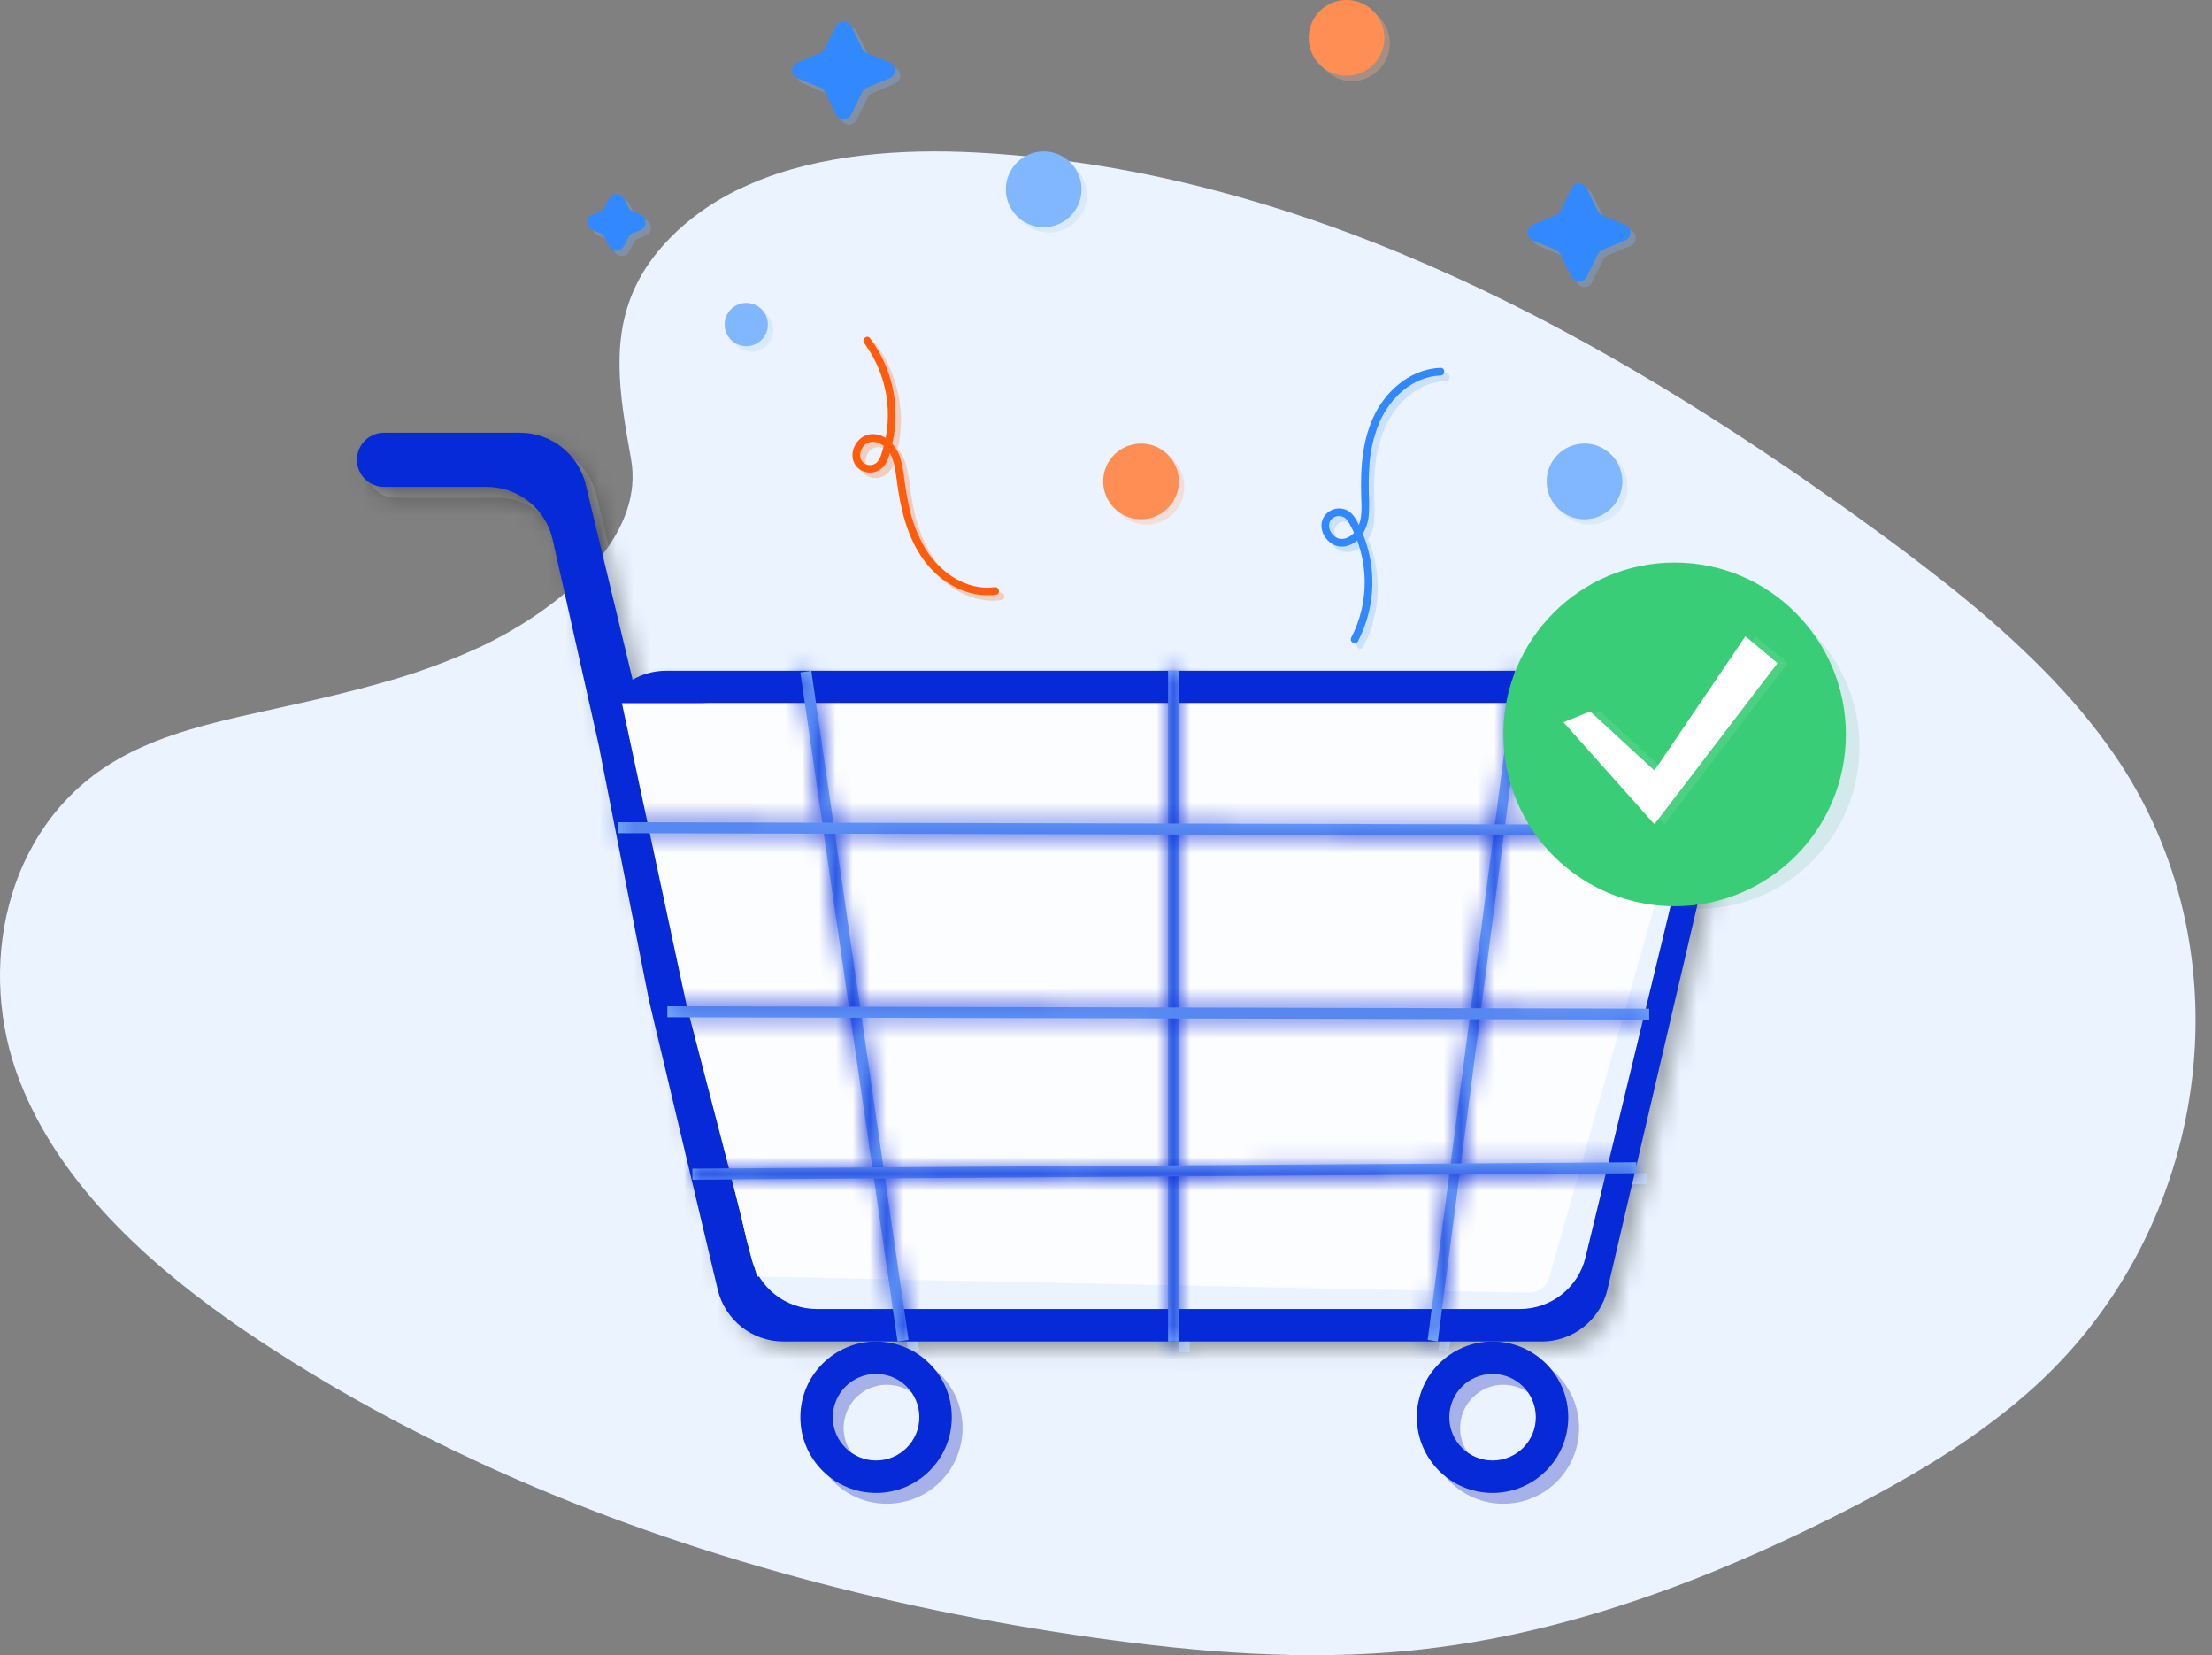 <svg width="131" height="98" viewBox="0 0 131 98" fill="none" xmlns="http://www.w3.org/2000/svg">
<rect x="0" y="0" width="131" height="98" fill="#808080" stroke="none"/>
<path d="M120.577 82.025C120.171 82.397 119.756 82.757 119.333 83.108C119.261 83.168 119.188 83.226 119.115 83.287C117.603 84.509 116.016 85.626 114.363 86.63L114.054 86.818C113.98 86.865 113.906 86.909 113.828 86.952C112.101 87.99 110.31 88.946 108.498 89.851L108.478 89.862L108.341 89.929C106.88 90.659 105.396 91.357 103.89 92.024L103.854 92.038C103.175 92.336 102.496 92.626 101.817 92.908C101.54 93.026 101.262 93.136 100.984 93.248C100.46 93.456 99.935 93.661 99.405 93.858L99.34 93.884L99.226 93.925L99.085 93.98C97.704 94.493 96.304 94.968 94.886 95.403L94.861 95.41C93.872 95.71 92.877 95.988 91.875 96.243L91.738 96.279C90.267 96.649 88.773 96.967 87.269 97.222L86.923 97.279C85.823 97.459 84.716 97.606 83.601 97.72C77.334 98.35 70.992 97.838 64.763 96.959C52.186 95.182 39.775 91.85 28.455 86.628C26.283 85.626 24.153 84.554 22.065 83.411C22.048 83.401 22.033 83.392 22.016 83.384C20.766 82.699 19.533 81.986 18.317 81.245C17.961 81.03 17.607 80.811 17.255 80.591C16.822 80.319 16.391 80.044 15.962 79.766C15.396 79.398 14.83 79.021 14.264 78.635L14 78.452L13.898 78.38C13.754 78.28 13.613 78.18 13.47 78.078C8.152 74.307 3.41 69.737 1.17 64.017C-1.419 57.418 0.238 49.051 6.65 45.15C8.854 43.806 11.415 43.077 14.004 42.475L14.269 42.413C14.707 42.313 15.145 42.217 15.58 42.12C17.107 41.783 18.641 41.448 20.16 41.075C20.953 40.88 21.737 40.676 22.516 40.456L22.835 40.364C24.715 39.839 26.554 39.164 28.335 38.346H28.347C28.538 38.258 28.727 38.166 28.912 38.072C29.032 38.013 29.152 37.954 29.272 37.889C31.196 36.892 33.232 35.51 34.799 33.862C34.925 33.73 35.047 33.596 35.166 33.462C35.258 33.357 35.348 33.251 35.435 33.145C36.534 31.81 37.294 30.329 37.439 28.757C37.488 28.229 37.465 27.696 37.371 27.174C37.194 26.186 37.022 25.218 36.895 24.274C36.658 22.5 36.578 20.805 36.906 19.17C37.24 17.503 37.997 15.9 39.442 14.344C39.66 14.108 39.895 13.873 40.147 13.637C41.315 12.569 42.637 11.699 44.065 11.058C44.242 10.98 44.419 10.901 44.598 10.823C48.567 9.149 53.336 8.8 57.792 9.031C61.955 9.254 66.091 9.854 70.154 10.823C70.477 10.898 70.799 10.977 71.12 11.058C74.576 11.931 77.977 13.026 81.303 14.338C89.945 17.724 98.102 22.425 105.722 27.613C105.797 27.663 105.871 27.714 105.948 27.766C106.267 27.982 106.583 28.199 106.898 28.416C107.506 28.837 108.11 29.26 108.708 29.686L109.112 29.972C109.311 30.113 109.509 30.255 109.706 30.397L110.312 30.835C110.341 30.852 110.368 30.873 110.394 30.895L110.91 31.267C111.209 31.484 111.505 31.702 111.803 31.921L112.441 32.393C112.573 32.492 112.707 32.589 112.839 32.69L113.518 33.206L113.67 33.324C113.701 33.347 113.733 33.371 113.763 33.397L113.783 33.41C115.622 34.816 117.418 36.273 119.101 37.818L119.318 38.019L119.34 38.04C119.524 38.21 119.707 38.382 119.887 38.555C122.084 40.639 124.053 42.878 125.662 45.352C133.053 56.784 130.859 72.612 120.577 82.025Z" fill="#EAF3FF"/>
<g opacity="0.3">
<mask id="path-2-inside-1_4183_32801" fill="white">
<path fill-rule="evenodd" clip-rule="evenodd" d="M23.379 26.262C22.495 26.262 21.777 26.979 21.777 27.863C21.777 28.748 22.494 29.465 23.379 29.465L29.464 29.465C31.336 29.465 32.958 30.763 33.367 32.59L36.133 44.916C36.143 44.986 36.155 45.057 36.169 45.127L39.072 59.855L43.145 76.991C43.573 78.794 45.183 80.066 47.036 80.066H91.945C93.803 80.066 95.417 78.787 95.84 76.977L103.256 45.265C103.843 42.755 101.939 40.354 99.362 40.354H40.094C39.364 40.354 38.686 40.547 38.104 40.882L35.325 29.326C34.893 27.529 33.285 26.261 31.436 26.261L23.379 26.262Z"/>
</mask>
<path fill-rule="evenodd" clip-rule="evenodd" d="M23.379 26.262C22.495 26.262 21.777 26.979 21.777 27.863C21.777 28.748 22.494 29.465 23.379 29.465L29.464 29.465C31.336 29.465 32.958 30.763 33.367 32.59L36.133 44.916C36.143 44.986 36.155 45.057 36.169 45.127L39.072 59.855L43.145 76.991C43.573 78.794 45.183 80.066 47.036 80.066H91.945C93.803 80.066 95.417 78.787 95.84 76.977L103.256 45.265C103.843 42.755 101.939 40.354 99.362 40.354H40.094C39.364 40.354 38.686 40.547 38.104 40.882L35.325 29.326C34.893 27.529 33.285 26.261 31.436 26.261L23.379 26.262Z" fill="#EAF3FF"/>
<path d="M21.777 27.863L24.777 27.864V27.864L21.777 27.863ZM23.379 26.262L23.379 23.262L23.379 26.262ZM23.379 29.465L23.38 32.465H23.38L23.379 29.465ZM29.464 29.465L29.464 26.465L29.464 29.465ZM33.367 32.59L30.44 33.246V33.246L33.367 32.59ZM36.133 44.916L39.103 44.49L39.086 44.374L39.06 44.259L36.133 44.916ZM36.169 45.127L39.112 44.547L39.112 44.547L36.169 45.127ZM39.072 59.855L36.128 60.435L36.139 60.492L36.153 60.549L39.072 59.855ZM43.145 76.991L40.226 77.685L40.226 77.685L43.145 76.991ZM95.84 76.977L92.919 76.294V76.294L95.84 76.977ZM103.256 45.265L100.335 44.582V44.582L103.256 45.265ZM38.104 40.882L35.187 41.583L36.125 45.48L39.599 43.483L38.104 40.882ZM35.325 29.326L32.408 30.028V30.028L35.325 29.326ZM31.436 26.261L31.436 29.261L31.436 26.261ZM24.777 27.864C24.777 28.636 24.151 29.262 23.379 29.262L23.379 23.262C20.838 23.262 18.778 25.322 18.777 27.863L24.777 27.864ZM23.379 26.465C24.151 26.465 24.777 27.091 24.777 27.864L18.777 27.863C18.777 30.405 20.838 32.466 23.38 32.465L23.379 26.465ZM29.464 26.465L23.379 26.465L23.38 32.465L29.465 32.465L29.464 26.465ZM36.295 31.933C35.578 28.736 32.74 26.465 29.464 26.465L29.465 32.465C29.932 32.465 30.338 32.79 30.44 33.246L36.295 31.933ZM39.06 44.259L36.295 31.933L30.44 33.246L33.206 45.573L39.06 44.259ZM39.112 44.547C39.109 44.528 39.105 44.509 39.103 44.49L33.163 45.342C33.181 45.464 33.202 45.586 33.226 45.707L39.112 44.547ZM42.015 59.275L39.112 44.547L33.226 45.707L36.128 60.435L42.015 59.275ZM46.063 76.297L41.99 59.162L36.153 60.549L40.226 77.685L46.063 76.297ZM47.036 77.066C46.573 77.066 46.17 76.748 46.063 76.297L40.226 77.685C40.976 80.84 43.794 83.066 47.036 83.066V77.066ZM91.945 77.066H47.036V83.066H91.945V77.066ZM92.919 76.294C92.813 76.746 92.409 77.066 91.945 77.066V83.066C95.197 83.066 98.02 80.827 98.761 77.66L92.919 76.294ZM100.335 44.582L92.919 76.294L98.761 77.66L106.178 45.948L100.335 44.582ZM99.362 43.354C100.006 43.354 100.482 43.954 100.335 44.582L106.178 45.948C107.205 41.556 103.872 37.354 99.362 37.354V43.354ZM40.094 43.354H99.362V37.354H40.094V43.354ZM39.599 43.483C39.738 43.403 39.901 43.354 40.094 43.354V37.354C38.826 37.354 37.635 37.691 36.609 38.281L39.599 43.483ZM32.408 30.028L35.187 41.583L41.021 40.18L38.242 28.625L32.408 30.028ZM31.436 29.261C31.898 29.261 32.3 29.578 32.408 30.028L38.242 28.625C37.486 25.479 34.672 23.261 31.436 23.261L31.436 29.261ZM23.379 29.262L31.436 29.261L31.436 23.261L23.379 23.262L23.379 29.262Z" fill="#000101" mask="url(#path-2-inside-1_4183_32801)"/>
<path d="M101.218 42.782C101.279 42.791 101.322 42.801 101.353 42.81L91.919 76.116C91.919 76.117 91.919 76.117 91.919 76.117C91.823 76.452 91.517 76.683 91.169 76.683H45.956L41.445 59.467L38.081 42.774H99.922C100.051 42.774 100.204 42.77 100.351 42.766C100.446 42.763 100.539 42.761 100.622 42.759C100.856 42.755 101.058 42.76 101.218 42.782Z" fill="#EAF3FF" stroke="#000101"/>
<mask id="path-5-inside-2_4183_32801" fill="white">
<path d="M53.796 80.067L48.039 40.453L48.687 40.354L54.444 79.968L53.796 80.067Z"/>
</mask>
<path d="M53.796 80.067L48.039 40.453L48.687 40.354L54.444 79.968L53.796 80.067Z" fill="#80B7FF"/>
<path d="M53.796 80.067L49.838 80.642L50.417 84.628L54.399 84.021L53.796 80.067ZM48.039 40.453L47.436 36.499L43.509 37.097L44.081 41.028L48.039 40.453ZM48.687 40.354L52.646 39.779L52.066 35.793L48.084 36.4L48.687 40.354ZM54.444 79.968L55.047 83.922L58.974 83.323L58.403 79.392L54.444 79.968ZM57.754 79.491L51.998 39.878L44.081 41.028L49.838 80.642L57.754 79.491ZM48.642 44.407L49.29 44.309L48.084 36.4L47.436 36.499L48.642 44.407ZM44.729 40.929L50.486 80.543L58.403 79.392L52.646 39.779L44.729 40.929ZM53.841 76.013L53.193 76.112L54.399 84.021L55.047 83.922L53.841 76.013Z" fill="#000101" mask="url(#path-5-inside-2_4183_32801)"/>
<mask id="path-7-inside-3_4183_32801" fill="white">
<path d="M85.789 80.067L85.189 79.969L90.355 40.354L90.954 40.452L85.789 80.067Z"/>
</mask>
<path d="M85.789 80.067L85.189 79.969L90.355 40.354L90.954 40.452L85.789 80.067Z" fill="#80B7FF"/>
<path d="M85.789 80.067L85.145 84.014L89.222 84.679L89.756 80.584L85.789 80.067ZM85.189 79.969L81.223 79.452L80.722 83.293L84.546 83.917L85.189 79.969ZM90.355 40.354L90.998 36.406L86.922 35.742L86.388 39.837L90.355 40.354ZM90.954 40.452L94.921 40.969L95.421 37.128L91.598 36.504L90.954 40.452ZM86.433 76.119L85.833 76.021L84.546 83.917L85.145 84.014L86.433 76.119ZM89.156 80.486L94.321 40.871L86.388 39.837L81.223 79.452L89.156 80.486ZM89.711 44.302L90.31 44.4L91.598 36.504L90.998 36.406L89.711 44.302ZM86.988 39.935L81.823 79.549L89.756 80.584L94.921 40.969L86.988 39.935Z" fill="#000101" mask="url(#path-7-inside-3_4183_32801)"/>
<mask id="path-9-inside-4_4183_32801" fill="white">
<path d="M70.457 40.354H69.816V80.067H70.457V40.354Z"/>
</mask>
<path d="M70.457 40.354H69.816V80.067H70.457V40.354Z" fill="#80B7FF"/>
<path d="M69.816 40.354V36.354H65.816V40.354H69.816ZM70.457 40.354H74.457V36.354H70.457V40.354ZM70.457 80.067V84.067H74.457V80.067H70.457ZM69.816 80.067H65.816V84.067H69.816V80.067ZM69.816 44.354H70.457V36.354H69.816V44.354ZM66.457 40.354V80.067H74.457V40.354H66.457ZM70.457 76.067H69.816V84.067H70.457V76.067ZM73.816 80.067V40.354H65.816V80.067H73.816Z" fill="#000101" mask="url(#path-9-inside-4_4183_32801)"/>
<mask id="path-11-inside-5_4183_32801" fill="white">
<path d="M37.267 49.319L37.266 49.971L102.087 50.128L102.088 49.476L37.267 49.319Z"/>
</mask>
<path d="M37.267 49.319L37.266 49.971L102.087 50.128L102.088 49.476L37.267 49.319Z" fill="#80B7FF"/>
<path d="M37.266 49.971L33.266 49.961L33.256 53.961L37.256 53.971L37.266 49.971ZM37.267 49.319L37.277 45.319L33.277 45.309L33.267 49.309L37.267 49.319ZM102.088 49.476L106.088 49.486L106.098 45.486L102.098 45.476L102.088 49.476ZM102.087 50.128L102.077 54.128L106.077 54.137L106.087 50.137L102.087 50.128ZM41.266 49.98L41.267 49.329L33.267 49.309L33.266 49.961L41.266 49.98ZM37.258 53.319L102.079 53.476L102.098 45.476L37.277 45.319L37.258 53.319ZM98.088 49.466L98.087 50.118L106.087 50.137L106.088 49.486L98.088 49.466ZM102.096 46.128L37.275 45.971L37.256 53.971L102.077 54.128L102.096 46.128Z" fill="#000101" mask="url(#path-11-inside-5_4183_32801)"/>
<mask id="path-13-inside-6_4183_32801" fill="white">
<path d="M40.164 60.218L40.162 60.87L98.31 61.01L98.311 60.359L40.164 60.218Z"/>
</mask>
<path d="M40.164 60.218L40.162 60.87L98.31 61.01L98.311 60.359L40.164 60.218Z" fill="#80B7FF"/>
<path d="M40.162 60.87L36.162 60.86L36.152 64.86L40.152 64.87L40.162 60.87ZM40.164 60.218L40.173 56.218L36.173 56.208L36.164 60.208L40.164 60.218ZM98.311 60.359L102.311 60.368L102.321 56.368L98.321 56.359L98.311 60.359ZM98.31 61.01L98.3 65.01L102.3 65.02L102.31 61.02L98.31 61.01ZM44.162 60.879L44.164 60.228L36.164 60.208L36.162 60.86L44.162 60.879ZM40.154 64.218L98.302 64.359L98.321 56.359L40.173 56.218L40.154 64.218ZM94.311 60.349L94.31 61.001L102.31 61.02L102.311 60.368L94.311 60.349ZM98.32 57.01L40.172 56.87L40.152 64.87L98.3 65.01L98.32 57.01Z" fill="#000101" mask="url(#path-13-inside-6_4183_32801)"/>
<mask id="path-15-inside-7_4183_32801" fill="white">
<path d="M97.548 69.453L41.647 69.835L41.651 70.486L97.553 70.104L97.548 69.453Z"/>
</mask>
<path d="M97.548 69.453L41.647 69.835L41.651 70.486L97.553 70.104L97.548 69.453Z" fill="#80B7FF"/>
<path d="M41.647 69.835L41.619 65.835L37.619 65.862L37.647 69.862L41.647 69.835ZM97.548 69.453L101.548 69.425L101.521 65.425L97.521 65.453L97.548 69.453ZM97.553 70.104L97.58 74.104L101.58 74.077L101.553 70.077L97.553 70.104ZM41.651 70.486L37.651 70.514L37.678 74.513L41.678 74.486L41.651 70.486ZM41.674 73.834L97.576 73.453L97.521 65.453L41.619 65.835L41.674 73.834ZM93.548 69.48L93.553 70.132L101.553 70.077L101.548 69.425L93.548 69.48ZM97.525 66.105L41.624 66.486L41.678 74.486L97.58 74.104L97.525 66.105ZM45.651 70.459L45.646 69.807L37.647 69.862L37.651 70.514L45.651 70.459Z" fill="#000101" mask="url(#path-15-inside-7_4183_32801)"/>
<path fill-rule="evenodd" clip-rule="evenodd" d="M57.006 84.549C57.006 87.025 54.999 89.033 52.523 89.033C50.047 89.033 48.039 87.025 48.039 84.549C48.039 82.073 50.047 80.065 52.523 80.065C54.999 80.065 57.006 82.073 57.006 84.549ZM55.085 84.549C55.085 85.964 53.938 87.111 52.523 87.111C51.108 87.111 49.961 85.964 49.961 84.549C49.961 83.134 51.108 81.987 52.523 81.987C53.938 81.987 55.085 83.134 55.085 84.549Z" fill="#0314B3"/>
<path fill-rule="evenodd" clip-rule="evenodd" d="M93.516 84.549C93.516 87.025 91.509 89.033 89.032 89.033C86.556 89.033 84.549 87.025 84.549 84.549C84.549 82.073 86.556 80.065 89.032 80.065C91.509 80.065 93.516 82.073 93.516 84.549ZM91.595 84.549C91.595 85.964 90.448 87.111 89.032 87.111C87.618 87.111 86.47 85.964 86.47 84.549C86.47 83.134 87.618 81.987 89.032 81.987C90.448 81.987 91.595 83.134 91.595 84.549Z" fill="#0314B3"/>
</g>
<path fill-rule="evenodd" clip-rule="evenodd" d="M22.74 25.621C21.855 25.621 21.138 26.338 21.138 27.223C21.138 28.108 21.855 28.825 22.74 28.825L28.825 28.825C30.697 28.825 32.318 30.122 32.728 31.949L35.493 44.276C35.504 44.346 35.516 44.416 35.529 44.487L38.432 59.215L42.505 76.351C42.933 78.153 44.544 79.426 46.397 79.426H91.305C93.163 79.426 94.777 78.146 95.2 76.337L102.617 44.624C103.204 42.115 101.299 39.713 98.722 39.713H39.454C38.724 39.713 38.047 39.907 37.465 40.241L34.686 28.686C34.253 26.888 32.645 25.621 30.796 25.621L22.74 25.621Z" fill="#072AD8"/>
<path d="M38.13 46.434C37.624 43.954 39.518 41.634 42.049 41.634H96.759C99.349 41.634 101.256 44.058 100.647 46.575L93.898 74.445C93.464 76.239 91.857 77.503 90.011 77.503H48.372C46.531 77.503 44.928 76.247 44.488 74.459L40.744 59.248L38.13 46.434Z" fill="#EAF3FF"/>
<path d="M36.831 41.634L40.674 59.568L42.756 67.575L43.797 71.578L44.197 73.34L44.517 74.46L44.838 75.581L90.529 76.542C91.101 76.542 91.603 76.163 91.761 75.613L101.204 42.274C101.438 41.456 100.133 41.634 99.282 41.634H36.831Z" fill="#FCFDFF"/>
<path fill-rule="evenodd" clip-rule="evenodd" d="M56.367 83.909C56.367 86.385 54.359 88.392 51.883 88.392C49.407 88.392 47.399 86.385 47.399 83.909C47.399 81.432 49.407 79.425 51.883 79.425C54.359 79.425 56.367 81.432 56.367 83.909ZM54.445 83.909C54.445 85.323 53.298 86.471 51.883 86.471C50.468 86.471 49.321 85.323 49.321 83.909C49.321 82.493 50.468 81.346 51.883 81.346C53.298 81.346 54.445 82.493 54.445 83.909Z" fill="#072AD8"/>
<path fill-rule="evenodd" clip-rule="evenodd" d="M92.876 83.909C92.876 86.385 90.869 88.392 88.393 88.392C85.917 88.392 83.909 86.385 83.909 83.909C83.909 81.432 85.917 79.425 88.393 79.425C90.869 79.425 92.876 81.432 92.876 83.909ZM90.955 83.909C90.955 85.323 89.808 86.471 88.393 86.471C86.978 86.471 85.831 85.323 85.831 83.909C85.831 82.493 86.978 81.346 88.393 81.346C89.808 81.346 90.955 82.493 90.955 83.909Z" fill="#072AD8"/>
<mask id="path-24-inside-8_4183_32801" fill="white">
<path d="M53.156 79.426L47.399 39.812L48.048 39.714L53.805 79.327L53.156 79.426Z"/>
</mask>
<path d="M53.156 79.426L47.399 39.812L48.048 39.714L53.805 79.327L53.156 79.426Z" fill="#80B7FF"/>
<path d="M53.156 79.426L49.198 80.001L49.777 83.987L53.759 83.38L53.156 79.426ZM47.399 39.812L46.797 35.858L42.87 36.457L43.441 40.388L47.399 39.812ZM48.048 39.714L52.006 39.138L51.427 35.152L47.445 35.759L48.048 39.714ZM53.805 79.327L54.407 83.281L58.334 82.683L57.763 78.752L53.805 79.327ZM57.115 78.851L51.358 39.237L43.441 40.388L49.198 80.001L57.115 78.851ZM48.002 43.767L48.651 43.668L47.445 35.759L46.797 35.858L48.002 43.767ZM44.089 40.289L49.846 79.903L57.763 78.752L52.006 39.138L44.089 40.289ZM53.202 75.373L52.553 75.472L53.759 83.38L54.407 83.281L53.202 75.373Z" fill="#072AD8" mask="url(#path-24-inside-8_4183_32801)"/>
<mask id="path-26-inside-9_4183_32801" fill="white">
<path d="M85.15 79.426L84.55 79.328L89.715 39.714L90.314 39.812L85.15 79.426Z"/>
</mask>
<path d="M85.15 79.426L84.55 79.328L89.715 39.714L90.314 39.812L85.15 79.426Z" fill="#80B7FF"/>
<path d="M85.15 79.426L84.505 83.374L88.582 84.039L89.116 79.943L85.15 79.426ZM84.55 79.328L80.583 78.811L80.082 82.653L83.906 83.276L84.55 79.328ZM89.715 39.714L90.359 35.766L86.282 35.101L85.748 39.197L89.715 39.714ZM90.314 39.812L94.281 40.329L94.782 36.487L90.958 35.864L90.314 39.812ZM85.793 75.478L85.194 75.38L83.906 83.276L84.505 83.374L85.793 75.478ZM88.516 79.845L93.681 40.231L85.748 39.197L80.583 78.811L88.516 79.845ZM89.071 43.661L89.671 43.759L90.958 35.864L90.359 35.766L89.071 43.661ZM86.348 39.294L81.183 78.909L89.116 79.943L94.281 40.329L86.348 39.294Z" fill="#072AD8" mask="url(#path-26-inside-9_4183_32801)"/>
<mask id="path-28-inside-10_4183_32801" fill="white">
<path d="M69.817 39.714H69.177V79.426H69.817V39.714Z"/>
</mask>
<path d="M69.817 39.714H69.177V79.426H69.817V39.714Z" fill="#80B7FF"/>
<path d="M69.177 39.714V35.714H65.177V39.714H69.177ZM69.817 39.714H73.817V35.714H69.817V39.714ZM69.817 79.426V83.426H73.817V79.426H69.817ZM69.177 79.426H65.177V83.426H69.177V79.426ZM69.177 43.714H69.817V35.714H69.177V43.714ZM65.817 39.714V79.426H73.817V39.714H65.817ZM69.817 75.426H69.177V83.426H69.817V75.426ZM73.177 79.426V39.714H65.177V79.426H73.177Z" fill="#072AD8" mask="url(#path-28-inside-10_4183_32801)"/>
<mask id="path-30-inside-11_4183_32801" fill="white">
<path d="M36.628 48.678L36.626 49.33L101.447 49.487L101.449 48.835L36.628 48.678Z"/>
</mask>
<path d="M36.628 48.678L36.626 49.33L101.447 49.487L101.449 48.835L36.628 48.678Z" fill="#80B7FF"/>
<path d="M36.626 49.33L32.626 49.321L32.616 53.321L36.616 53.33L36.626 49.33ZM36.628 48.678L36.637 44.678L32.637 44.669L32.628 48.669L36.628 48.678ZM101.449 48.835L105.449 48.845L105.458 44.845L101.458 44.835L101.449 48.835ZM101.447 49.487L101.437 53.487L105.437 53.497L105.447 49.497L101.447 49.487ZM40.626 49.34L40.627 48.688L32.628 48.669L32.626 49.321L40.626 49.34ZM36.618 52.678L101.439 52.835L101.458 44.835L36.637 44.678L36.618 52.678ZM97.449 48.826L97.447 49.477L105.447 49.497L105.449 48.845L97.449 48.826ZM101.457 45.487L36.636 45.33L36.616 53.33L101.437 53.487L101.457 45.487Z" fill="#072AD8" mask="url(#path-30-inside-11_4183_32801)"/>
<mask id="path-32-inside-12_4183_32801" fill="white">
<path d="M39.524 59.577L39.523 60.229L97.67 60.37L97.672 59.718L39.524 59.577Z"/>
</mask>
<path d="M39.524 59.577L39.523 60.229L97.67 60.37L97.672 59.718L39.524 59.577Z" fill="#80B7FF"/>
<path d="M39.523 60.229L35.523 60.219L35.513 64.219L39.513 64.229L39.523 60.229ZM39.524 59.577L39.534 55.577L35.534 55.568L35.524 59.568L39.524 59.577ZM97.672 59.718L101.672 59.728L101.681 55.728L97.681 55.718L97.672 59.718ZM97.67 60.37L97.66 64.37L101.661 64.379L101.67 60.38L97.67 60.37ZM43.522 60.239L43.524 59.587L35.524 59.568L35.523 60.219L43.522 60.239ZM39.514 63.577L97.662 63.718L97.681 55.718L39.534 55.577L39.514 63.577ZM93.672 59.708L93.67 60.36L101.67 60.38L101.672 59.728L93.672 59.708ZM97.68 56.37L39.532 56.229L39.513 64.229L97.66 64.37L97.68 56.37Z" fill="#072AD8" mask="url(#path-32-inside-12_4183_32801)"/>
<mask id="path-34-inside-13_4183_32801" fill="white">
<path d="M96.909 68.812L41.007 69.194L41.011 69.846L96.913 69.464L96.909 68.812Z"/>
</mask>
<path d="M96.909 68.812L41.007 69.194L41.011 69.846L96.913 69.464L96.909 68.812Z" fill="#80B7FF"/>
<path d="M41.007 69.194L40.98 65.194L36.98 65.221L37.007 69.221L41.007 69.194ZM96.909 68.812L100.909 68.785L100.881 64.785L96.881 64.812L96.909 68.812ZM96.913 69.464L96.941 73.464L100.94 73.436L100.913 69.437L96.913 69.464ZM41.011 69.846L37.011 69.873L37.039 73.873L41.039 73.846L41.011 69.846ZM41.034 73.194L96.936 72.812L96.881 64.812L40.98 65.194L41.034 73.194ZM92.909 68.839L92.913 69.491L100.913 69.437L100.909 68.785L92.909 68.839ZM96.886 65.464L40.984 65.846L41.039 73.846L96.941 73.464L96.886 65.464ZM45.011 69.818L45.007 69.167L37.007 69.221L37.011 69.873L45.011 69.818Z" fill="#072AD8" mask="url(#path-34-inside-13_4183_32801)"/>
<path opacity="0.1" fill-rule="evenodd" clip-rule="evenodd" d="M110.123 44.21C110.123 49.508 105.841 53.804 100.559 53.804C95.277 53.804 90.995 49.508 90.995 44.21C90.995 38.911 95.277 34.616 100.559 34.616C105.841 34.616 110.123 38.911 110.123 44.21Z" fill="#008F3B"/>
<path d="M99.175 53.656C104.777 53.656 109.318 49.101 109.318 43.482C109.318 37.862 104.777 33.307 99.175 33.307C93.573 33.307 89.032 37.862 89.032 43.482C89.032 49.101 93.573 53.656 99.175 53.656Z" fill="#3ACD77"/>
<path opacity="0.1" d="M94.773 42.123L98.576 45.621L103.964 37.672L105.867 39.262L98.576 48.801L93.188 42.76L94.773 42.123Z" fill="#E5F8EC"/>
<path d="M94.176 42.123L97.979 45.621L103.367 37.672L105.27 39.262L97.979 48.801L92.591 42.76L94.176 42.123Z" fill="white"/>
<g opacity="0.3">
<ellipse cx="44.516" cy="19.536" rx="1.281" ry="1.281" fill="#B3D3FF"/>
<path d="M94.284 11.472C94.1 11.101 93.572 11.101 93.388 11.472L92.718 12.823C92.665 12.931 92.574 13.016 92.463 13.062L91.101 13.63C90.691 13.801 90.691 14.382 91.101 14.553L92.463 15.12C92.574 15.167 92.665 15.252 92.718 15.36L93.388 16.711C93.572 17.081 94.1 17.081 94.284 16.711L94.954 15.36C95.008 15.252 95.099 15.167 95.21 15.12L96.572 14.553C96.982 14.382 96.982 13.801 96.572 13.63L95.21 13.062C95.099 13.016 95.008 12.931 94.954 12.823L94.284 11.472Z" fill="#80B7FF"/>
<path d="M50.729 1.864C50.545 1.494 50.016 1.494 49.833 1.864L49.163 3.215C49.109 3.323 49.018 3.408 48.907 3.455L47.545 4.022C47.135 4.193 47.135 4.774 47.545 4.945L48.907 5.513C49.018 5.559 49.109 5.644 49.163 5.752L49.833 7.103C50.016 7.474 50.545 7.474 50.729 7.103L51.399 5.752C51.452 5.644 51.543 5.559 51.654 5.513L53.016 4.945C53.426 4.774 53.426 4.193 53.016 4.022L51.654 3.455C51.543 3.408 51.452 3.323 51.399 3.215L50.729 1.864Z" fill="#80B7FF"/>
<path d="M37.275 12.079C37.089 11.716 36.57 11.716 36.385 12.079L36.114 12.607C36.059 12.714 35.968 12.798 35.856 12.843L35.416 13.02C34.999 13.189 34.999 13.779 35.416 13.948L35.856 14.125C35.968 14.17 36.059 14.254 36.114 14.361L36.385 14.89C36.57 15.252 37.089 15.252 37.275 14.89L37.545 14.361C37.6 14.254 37.692 14.17 37.803 14.125L38.243 13.948C38.66 13.779 38.66 13.189 38.243 13.02L37.803 12.843C37.692 12.798 37.6 12.714 37.545 12.607L37.275 12.079Z" fill="#80B7FF"/>
<ellipse cx="80.065" cy="2.562" rx="2.242" ry="2.242" fill="#FFAE85"/>
<ellipse cx="62.13" cy="11.529" rx="2.242" ry="2.242" fill="#B3D3FF"/>
<ellipse cx="94.157" cy="28.823" rx="2.242" ry="2.242" fill="#B3D3FF"/>
<ellipse cx="67.895" cy="28.823" rx="2.242" ry="2.242" fill="#FFAE85"/>
<path d="M80.346 38.068C80.887 37.023 81.16 35.86 81.141 34.684C81.122 33.508 80.812 32.354 80.239 31.327C80.107 31.094 79.957 30.899 79.671 30.877C79.553 30.864 79.434 30.888 79.329 30.945C79.225 31.001 79.141 31.088 79.086 31.194C78.932 31.521 79.122 31.906 79.395 32.105C79.69 32.32 80.067 32.228 80.339 32.022C81.042 31.49 80.962 30.502 80.936 29.719C80.881 28.034 80.993 26.26 81.793 24.739C82.544 23.311 83.972 22.153 85.632 22.101C85.923 22.091 85.929 22.544 85.637 22.554C84 22.605 82.666 23.861 82.026 25.295C81.654 26.185 81.443 27.135 81.404 28.099C81.375 28.569 81.372 29.041 81.383 29.513C81.414 29.982 81.41 30.454 81.371 30.923C81.27 31.733 80.761 32.609 79.863 32.68C79.05 32.744 78.349 31.828 78.653 31.062C78.713 30.922 78.804 30.797 78.918 30.694C79.031 30.592 79.166 30.516 79.312 30.471C79.458 30.425 79.612 30.412 79.763 30.432C79.915 30.451 80.061 30.504 80.19 30.585C80.503 30.785 80.666 31.145 80.824 31.468C81.345 32.532 81.609 33.705 81.594 34.89C81.58 36.075 81.287 37.24 80.74 38.291C80.603 38.549 80.209 38.325 80.346 38.068L80.346 38.068Z" fill="#80B7FF"/>
<path d="M51.5 20.636C52.171 21.54 52.618 22.591 52.805 23.702C52.992 24.813 52.913 25.952 52.575 27.026C52.477 27.328 52.393 27.688 52.064 27.813C51.941 27.864 51.803 27.872 51.675 27.834C51.547 27.797 51.434 27.718 51.357 27.609C51.167 27.319 51.281 26.931 51.5 26.691C51.749 26.418 52.135 26.43 52.445 26.586C53.202 26.967 53.317 27.9 53.413 28.649C53.633 30.358 54.014 32.119 55.064 33.528C56.036 34.831 57.644 35.751 59.301 35.533C59.59 35.495 59.511 35.049 59.223 35.087C57.58 35.303 56.03 34.243 55.18 32.902C54.688 32.09 54.339 31.2 54.147 30.271C54.039 29.796 53.959 29.315 53.893 28.832C53.849 28.358 53.764 27.888 53.637 27.428C53.397 26.685 52.763 25.97 51.916 26.024C51.126 26.076 50.55 27.038 50.921 27.754C51.273 28.434 52.23 28.481 52.691 27.891C52.927 27.589 53.025 27.136 53.118 26.771C53.4 25.673 53.432 24.526 53.212 23.413C52.992 22.301 52.525 21.252 51.846 20.343C51.669 20.111 51.323 20.404 51.5 20.636L51.5 20.636Z" fill="#FF7530"/>
</g>
<ellipse cx="44.196" cy="19.216" rx="1.281" ry="1.281" fill="#80B7FF"/>
<path d="M93.964 11.152C93.78 10.781 93.252 10.781 93.068 11.152L92.398 12.503C92.344 12.611 92.254 12.696 92.142 12.742L90.781 13.31C90.37 13.481 90.37 14.062 90.781 14.233L92.142 14.8C92.254 14.847 92.344 14.932 92.398 15.04L93.068 16.391C93.252 16.761 93.78 16.761 93.964 16.391L94.634 15.04C94.688 14.932 94.778 14.847 94.889 14.8L96.251 14.233C96.662 14.062 96.662 13.481 96.251 13.31L94.889 12.742C94.778 12.696 94.688 12.611 94.634 12.503L93.964 11.152Z" fill="#3289FF"/>
<path d="M50.408 1.544C50.225 1.173 49.696 1.173 49.512 1.544L48.842 2.895C48.789 3.003 48.698 3.088 48.587 3.134L47.225 3.702C46.815 3.873 46.815 4.454 47.225 4.625L48.587 5.192C48.698 5.239 48.789 5.324 48.842 5.432L49.512 6.783C49.696 7.153 50.225 7.153 50.408 6.783L51.078 5.432C51.132 5.324 51.223 5.239 51.334 5.192L52.696 4.625C53.106 4.454 53.106 3.873 52.696 3.702L51.334 3.134C51.223 3.088 51.132 3.003 51.078 2.895L50.408 1.544Z" fill="#3289FF"/>
<path d="M36.954 11.758C36.769 11.395 36.25 11.395 36.064 11.758L35.794 12.287C35.739 12.394 35.647 12.478 35.536 12.523L35.096 12.7C34.679 12.868 34.679 13.459 35.096 13.627L35.536 13.805C35.647 13.85 35.739 13.934 35.794 14.041L36.064 14.569C36.25 14.932 36.769 14.932 36.954 14.569L37.225 14.041C37.28 13.934 37.371 13.85 37.483 13.805L37.923 13.627C38.34 13.459 38.34 12.868 37.923 12.7L37.483 12.523C37.371 12.478 37.28 12.394 37.225 12.287L36.954 11.758Z" fill="#3289FF"/>
<ellipse cx="79.745" cy="2.242" rx="2.242" ry="2.242" fill="#FF8E54"/>
<ellipse cx="61.81" cy="11.209" rx="2.242" ry="2.242" fill="#80B7FF"/>
<circle cx="93.837" cy="28.503" r="2.242" fill="#80B7FF"/>
<circle cx="67.575" cy="28.503" r="2.242" fill="#FF8E54"/>
<path d="M80.026 37.748C80.566 36.703 80.839 35.54 80.82 34.364C80.802 33.187 80.492 32.034 79.918 31.007C79.786 30.774 79.637 30.579 79.35 30.556C79.233 30.544 79.114 30.568 79.009 30.624C78.905 30.681 78.82 30.768 78.766 30.873C78.612 31.201 78.802 31.585 79.075 31.785C79.369 32 79.746 31.908 80.018 31.702C80.722 31.17 80.642 30.181 80.616 29.399C80.561 27.714 80.673 25.939 81.473 24.419C82.224 22.99 83.652 21.833 85.311 21.78C85.603 21.771 85.609 22.224 85.317 22.233C83.68 22.285 82.345 23.541 81.706 24.975C81.334 25.865 81.123 26.814 81.084 27.778C81.055 28.249 81.051 28.721 81.063 29.192C81.094 29.662 81.09 30.134 81.051 30.603C80.95 31.413 80.441 32.289 79.543 32.36C78.73 32.424 78.028 31.508 78.332 30.742C78.393 30.602 78.484 30.476 78.597 30.374C78.711 30.272 78.846 30.196 78.992 30.15C79.138 30.105 79.292 30.092 79.443 30.111C79.595 30.131 79.74 30.183 79.87 30.265C80.183 30.465 80.346 30.825 80.504 31.148C81.025 32.212 81.289 33.384 81.274 34.569C81.259 35.755 80.967 36.92 80.42 37.971C80.283 38.229 79.889 38.005 80.026 37.748L80.026 37.748Z" fill="#3289FF"/>
<path d="M51.179 20.315C51.85 21.22 52.298 22.271 52.485 23.382C52.672 24.492 52.593 25.631 52.254 26.705C52.157 27.008 52.073 27.368 51.744 27.493C51.62 27.544 51.483 27.551 51.355 27.514C51.226 27.477 51.114 27.398 51.037 27.288C50.846 26.998 50.96 26.611 51.18 26.37C51.428 26.097 51.815 26.11 52.124 26.266C52.881 26.647 52.996 27.579 53.093 28.329C53.313 30.038 53.694 31.799 54.744 33.208C55.715 34.511 57.324 35.431 58.98 35.213C59.27 35.175 59.191 34.729 58.903 34.767C57.26 34.982 55.71 33.923 54.859 32.582C54.368 31.77 54.018 30.88 53.827 29.951C53.719 29.475 53.639 28.995 53.573 28.512C53.529 28.037 53.443 27.567 53.316 27.108C53.077 26.365 52.443 25.649 51.596 25.704C50.805 25.755 50.23 26.717 50.601 27.434C50.953 28.114 51.91 28.161 52.371 27.57C52.607 27.268 52.705 26.816 52.798 26.451C53.08 25.353 53.112 24.205 52.892 23.093C52.672 21.98 52.205 20.931 51.525 20.023C51.348 19.791 51.003 20.084 51.179 20.315L51.179 20.315Z" fill="#FF5D0B"/>
</svg>

